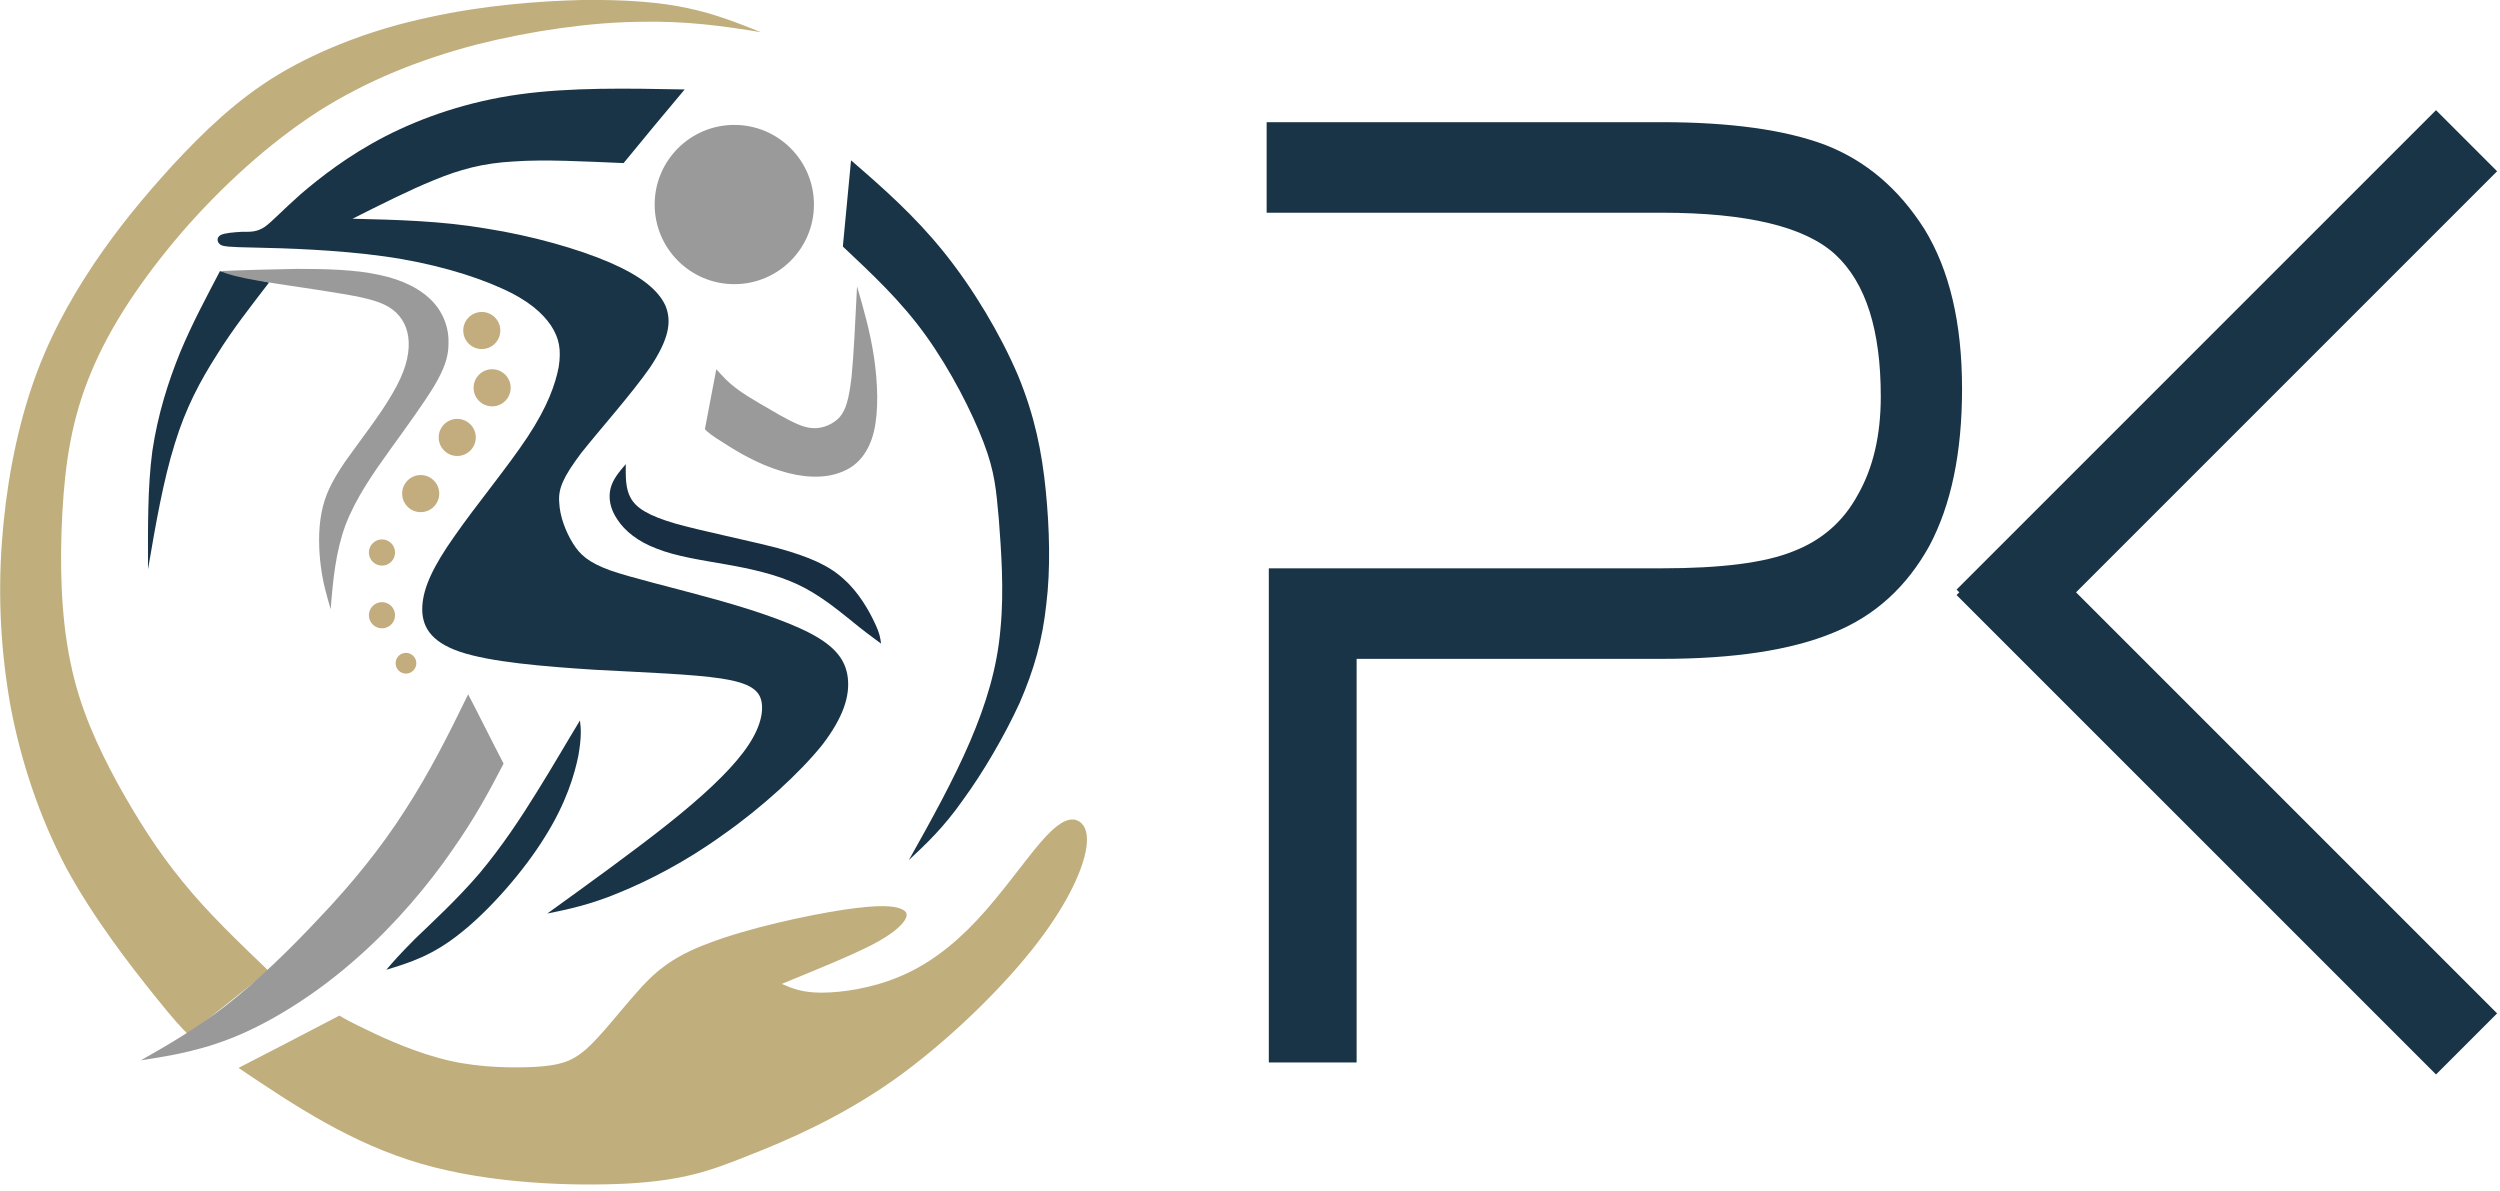 <svg width="128" height="61" viewBox="0 0 128 61" fill="none" xmlns="http://www.w3.org/2000/svg">
<g clip-path="url(#clip0_10_6)">
<path fill-rule="evenodd" clip-rule="evenodd" d="M38.965 1.648C37.066 1.34 35.167 1.061 32.71 1.117C30.252 1.145 27.236 1.564 24.36 2.29C21.512 3.044 18.803 4.105 16.262 5.725C13.72 7.372 11.319 9.578 9.308 11.896C7.298 14.242 5.65 16.671 4.673 19.045C3.667 21.419 3.332 23.736 3.193 26.25C3.053 28.791 3.109 31.556 3.611 33.929C4.086 36.275 5.008 38.23 5.985 40.045C6.99 41.86 8.052 43.564 9.364 45.155C10.649 46.747 12.213 48.227 13.748 49.707C12.38 50.796 11.012 51.885 9.643 52.974C9.308 52.639 8.973 52.304 7.856 50.908C6.739 49.512 4.812 47.054 3.388 44.429C1.992 41.776 1.07 38.956 0.54 36.163C0.037 33.343 -0.103 30.578 0.093 27.814C0.288 25.049 0.791 22.312 1.601 19.883C2.411 17.453 3.556 15.387 4.784 13.544C6.041 11.673 7.381 10.053 8.889 8.405C10.425 6.758 12.101 5.11 14.279 3.798C16.485 2.485 19.166 1.48 21.93 0.894C24.695 0.279 27.516 0.056 29.778 -7.79708e-05C32.068 -0.028 33.799 0.112 35.223 0.419C36.675 0.726 37.82 1.201 38.965 1.648Z" fill="#C0AE7C"/>
<path fill-rule="evenodd" clip-rule="evenodd" d="M7.214 54.287C8.861 54.036 10.509 53.757 12.408 52.919C14.307 52.081 16.457 50.685 18.356 48.981C20.283 47.278 21.958 45.267 23.131 43.564C24.332 41.86 25.058 40.492 25.784 39.096C25.17 37.923 24.583 36.722 23.969 35.549C22.991 37.56 21.986 39.57 20.73 41.497C19.501 43.424 17.993 45.267 16.401 46.943C14.809 48.646 13.162 50.238 11.626 51.439C10.09 52.639 8.638 53.477 7.214 54.287Z" fill="#999999"/>
<path fill-rule="evenodd" clip-rule="evenodd" d="M12.212 54.678C13.944 53.784 15.675 52.891 17.378 51.997C17.658 52.165 17.937 52.332 18.887 52.779C19.808 53.226 21.428 53.952 23.047 54.315C24.667 54.678 26.315 54.678 27.46 54.622C28.605 54.538 29.219 54.399 30.001 53.728C30.755 53.058 31.648 51.886 32.542 50.88C33.436 49.847 34.329 49.009 36.312 48.283C38.267 47.529 41.339 46.859 43.182 46.58C45.053 46.3 45.751 46.384 46.114 46.524C46.449 46.663 46.505 46.831 46.309 47.138C46.114 47.417 45.695 47.836 44.606 48.395C43.517 48.953 41.785 49.651 40.026 50.377C40.557 50.601 41.059 50.824 42.065 50.824C43.098 50.824 44.634 50.601 46.03 50.014C47.454 49.428 48.767 48.451 50.023 47.11C51.252 45.798 52.425 44.122 53.263 43.145C54.1 42.167 54.631 41.888 55.05 41.972C55.469 42.084 55.804 42.53 55.581 43.62C55.357 44.709 54.575 46.44 52.844 48.618C51.112 50.796 48.404 53.421 45.723 55.32C43.014 57.219 40.305 58.392 38.295 59.174C36.284 59.984 34.944 60.431 32.151 60.598C29.386 60.738 25.17 60.626 21.595 59.593C18.021 58.56 15.117 56.633 12.212 54.678Z" fill="#C0AE7C"/>
<path fill-rule="evenodd" clip-rule="evenodd" d="M19.78 49.651C20.981 49.288 22.154 48.925 23.606 47.752C25.086 46.58 26.845 44.569 27.906 42.838C28.995 41.106 29.414 39.654 29.61 38.705C29.777 37.755 29.75 37.308 29.694 36.889C28.995 38.034 28.325 39.207 27.488 40.548C26.678 41.86 25.7 43.34 24.555 44.709C23.41 46.049 22.098 47.25 21.26 48.06C20.45 48.87 20.115 49.261 19.78 49.651Z" fill="#193447"/>
<path fill-rule="evenodd" clip-rule="evenodd" d="M43.154 12.622C44.634 14.019 46.114 15.387 47.398 17.174C48.683 18.961 49.772 21.112 50.358 22.648C50.945 24.183 51.001 25.077 51.14 26.585C51.252 28.093 51.42 30.215 51.224 32.198C51.057 34.181 50.498 36.024 49.66 37.979C48.822 39.933 47.678 42 46.533 44.038C47.426 43.201 48.32 42.363 49.297 40.967C50.303 39.598 51.42 37.699 52.202 35.996C52.956 34.264 53.374 32.757 53.57 30.941C53.793 29.154 53.737 27.06 53.542 25.105C53.346 23.15 52.983 21.307 52.118 19.213C51.224 17.118 49.828 14.773 48.32 12.902C46.812 11.031 45.192 9.606 43.573 8.21C43.433 9.662 43.293 11.142 43.154 12.622Z" fill="#193447"/>
<path fill-rule="evenodd" clip-rule="evenodd" d="M32.039 23.765C32.039 24.379 32.011 24.993 32.291 25.496C32.57 25.999 33.156 26.39 34.581 26.808C35.977 27.199 38.211 27.646 39.831 28.065C41.45 28.512 42.456 28.959 43.209 29.657C43.991 30.355 44.494 31.276 44.773 31.863C45.053 32.449 45.081 32.701 45.108 32.952C44.662 32.617 44.187 32.282 43.517 31.723C42.819 31.165 41.897 30.411 40.808 29.908C39.719 29.405 38.462 29.126 37.206 28.903C35.921 28.679 34.608 28.484 33.631 28.093C32.654 27.73 31.983 27.172 31.62 26.613C31.23 26.054 31.146 25.496 31.257 25.021C31.369 24.547 31.704 24.155 32.039 23.765Z" fill="#182E43"/>
<path fill-rule="evenodd" clip-rule="evenodd" d="M36.675 18.905C36.48 19.939 36.284 20.972 36.089 21.977C36.256 22.145 36.452 22.312 37.094 22.703C37.736 23.122 38.825 23.765 39.942 24.1C41.059 24.463 42.204 24.518 43.042 24.183C43.908 23.876 44.494 23.15 44.745 22.089C44.997 21.028 44.941 19.576 44.745 18.263C44.55 16.979 44.215 15.806 43.88 14.661C43.796 16.392 43.712 18.151 43.6 19.297C43.461 20.441 43.321 20.972 42.986 21.363C42.651 21.726 42.12 21.949 41.618 21.922C41.115 21.893 40.64 21.642 39.97 21.279C39.3 20.888 38.434 20.413 37.848 19.995C37.261 19.576 36.982 19.241 36.675 18.905Z" fill="#9A9A9A"/>
<path fill-rule="evenodd" clip-rule="evenodd" d="M13.776 14.465C12.855 15.666 11.905 16.867 11.095 18.18C10.258 19.492 9.504 20.888 8.945 22.731C8.359 24.602 7.968 26.864 7.577 29.154C7.577 27.06 7.549 24.965 7.8 23.094C8.079 21.223 8.61 19.548 9.224 18.04C9.839 16.56 10.565 15.219 11.263 13.879C12.101 14.074 12.938 14.27 13.776 14.465Z" fill="#193447"/>
<path fill-rule="evenodd" clip-rule="evenodd" d="M13.273 14.382C14.418 14.577 16.289 14.828 17.574 15.052C18.887 15.275 19.613 15.471 20.115 15.862C20.618 16.253 20.897 16.811 20.925 17.509C20.953 18.235 20.73 19.073 20.087 20.162C19.445 21.279 18.384 22.62 17.658 23.653C16.96 24.686 16.625 25.384 16.457 26.278C16.289 27.143 16.317 28.177 16.429 29.015C16.541 29.88 16.736 30.523 16.932 31.193C17.043 29.741 17.183 28.261 17.686 26.892C18.216 25.496 19.138 24.183 20.003 22.983C20.869 21.782 21.679 20.665 22.21 19.799C22.74 18.905 22.964 18.291 22.964 17.593C22.991 16.895 22.768 16.113 22.182 15.471C21.595 14.828 20.646 14.326 19.417 14.074C18.16 13.795 16.597 13.767 15.2 13.767C13.776 13.795 12.52 13.823 11.263 13.879C11.682 14.046 12.129 14.186 13.273 14.382Z" fill="#9A9A9A"/>
<path d="M24.667 17.872C25.191 17.872 25.616 17.447 25.616 16.923C25.616 16.398 25.191 15.973 24.667 15.973C24.143 15.973 23.718 16.398 23.718 16.923C23.718 17.447 24.143 17.872 24.667 17.872Z" fill="#C3AC7E"/>
<path d="M25.198 20.805C25.722 20.805 26.147 20.379 26.147 19.855C26.147 19.331 25.722 18.905 25.198 18.905C24.673 18.905 24.248 19.331 24.248 19.855C24.248 20.379 24.673 20.805 25.198 20.805Z" fill="#C3AC7E"/>
<path d="M23.41 23.346C23.935 23.346 24.36 22.921 24.36 22.396C24.36 21.872 23.935 21.447 23.41 21.447C22.886 21.447 22.461 21.872 22.461 22.396C22.461 22.921 22.886 23.346 23.41 23.346Z" fill="#C3AC7E"/>
<path d="M21.539 26.222C22.064 26.222 22.489 25.797 22.489 25.273C22.489 24.748 22.064 24.323 21.539 24.323C21.015 24.323 20.59 24.748 20.59 25.273C20.59 25.797 21.015 26.222 21.539 26.222Z" fill="#C3AC7E"/>
<path d="M19.557 28.959C19.927 28.959 20.227 28.659 20.227 28.288C20.227 27.918 19.927 27.618 19.557 27.618C19.186 27.618 18.887 27.918 18.887 28.288C18.887 28.659 19.186 28.959 19.557 28.959Z" fill="#C3AC7E"/>
<path d="M19.557 32.17C19.927 32.17 20.227 31.87 20.227 31.5C20.227 31.13 19.927 30.83 19.557 30.83C19.186 30.83 18.887 31.13 18.887 31.5C18.887 31.87 19.186 32.17 19.557 32.17Z" fill="#C3AC7E"/>
<path d="M20.785 34.488C21.078 34.488 21.316 34.25 21.316 33.957C21.316 33.664 21.078 33.427 20.785 33.427C20.492 33.427 20.255 33.664 20.255 33.957C20.255 34.25 20.492 34.488 20.785 34.488Z" fill="#C3AC7E"/>
<path d="M37.596 14.549C39.848 14.549 41.674 12.724 41.674 10.472C41.674 8.22 39.848 6.395 37.596 6.395C35.345 6.395 33.519 8.22 33.519 10.472C33.519 12.724 35.345 14.549 37.596 14.549Z" fill="#9A9A9A"/>
<path fill-rule="evenodd" clip-rule="evenodd" d="M13.106 12.678C14.558 12.706 17.267 12.79 19.668 13.125C22.098 13.46 24.22 14.102 25.644 14.745C27.096 15.387 27.795 16.057 28.214 16.672C28.632 17.314 28.744 17.9 28.605 18.794C28.437 19.66 28.046 20.805 27.013 22.368C25.98 23.932 24.332 25.915 23.271 27.451C22.182 28.987 21.679 30.076 21.623 31.025C21.567 32.003 21.986 32.84 23.55 33.371C25.114 33.901 27.851 34.125 30.448 34.292C33.045 34.432 35.446 34.516 36.926 34.739C38.378 34.963 38.881 35.326 38.993 35.94C39.105 36.582 38.853 37.476 38.043 38.537C37.261 39.57 35.949 40.799 34.19 42.195C32.43 43.592 30.224 45.183 28.018 46.775C29.107 46.552 30.196 46.328 31.676 45.714C33.184 45.1 35.111 44.122 37.038 42.726C38.993 41.358 40.947 39.57 42.093 38.146C43.209 36.694 43.517 35.605 43.405 34.683C43.293 33.79 42.763 33.092 41.478 32.421C40.194 31.751 38.183 31.109 36.228 30.578C34.301 30.048 32.402 29.601 31.257 29.21C30.113 28.791 29.694 28.4 29.331 27.814C28.968 27.227 28.66 26.445 28.632 25.719C28.577 25.021 28.828 24.435 29.749 23.206C30.699 22.005 32.346 20.162 33.296 18.794C34.218 17.398 34.413 16.504 34.078 15.666C33.715 14.856 32.821 14.13 31.202 13.432C29.582 12.734 27.208 12.064 24.89 11.701C22.601 11.31 20.339 11.254 18.049 11.198C19.501 10.472 20.925 9.746 22.238 9.215C23.522 8.685 24.723 8.35 26.315 8.266C27.906 8.154 29.917 8.266 31.928 8.35C32.961 7.093 33.994 5.836 35.055 4.58C32.123 4.524 29.219 4.468 26.594 4.831C23.969 5.194 21.623 6.004 19.724 6.981C17.825 7.959 16.373 9.104 15.396 9.941C14.418 10.807 13.944 11.338 13.553 11.617C13.134 11.896 12.799 11.868 12.38 11.868C11.961 11.896 11.514 11.924 11.291 12.036C11.067 12.175 11.123 12.399 11.263 12.511C11.402 12.622 11.654 12.65 13.106 12.678Z" fill="#193447"/>
<path fill-rule="evenodd" clip-rule="evenodd" d="M64.852 10.891V6.255H85.07C88.588 6.255 91.409 6.646 93.475 7.428C95.542 8.238 97.217 9.662 98.53 11.729C99.814 13.823 100.457 16.532 100.457 19.911C100.457 23.178 99.898 25.859 98.781 27.953C97.636 30.02 96.016 31.528 93.866 32.394C91.716 33.287 88.784 33.734 85.07 33.734H69.459V54.399H64.963V33.734V29.098H85.07C88.114 29.098 90.348 28.819 91.8 28.233C93.252 27.674 94.369 26.725 95.123 25.328C95.905 23.96 96.296 22.285 96.296 20.302C96.296 16.923 95.542 14.493 93.978 13.041C92.442 11.617 89.482 10.891 85.07 10.891H64.852Z" fill="#193447"/>
<path fill-rule="evenodd" clip-rule="evenodd" d="M124.724 55.013L127.851 51.886L106.293 30.327L127.851 8.769L124.724 5.641L100.177 30.187L100.317 30.327L100.177 30.467L124.724 55.013Z" fill="#193447"/>
</g>
<defs>
<clipPath id="clip0_10_6">
<rect width="128" height="60.654" fill="white"/>
</clipPath>
</defs>
</svg>
